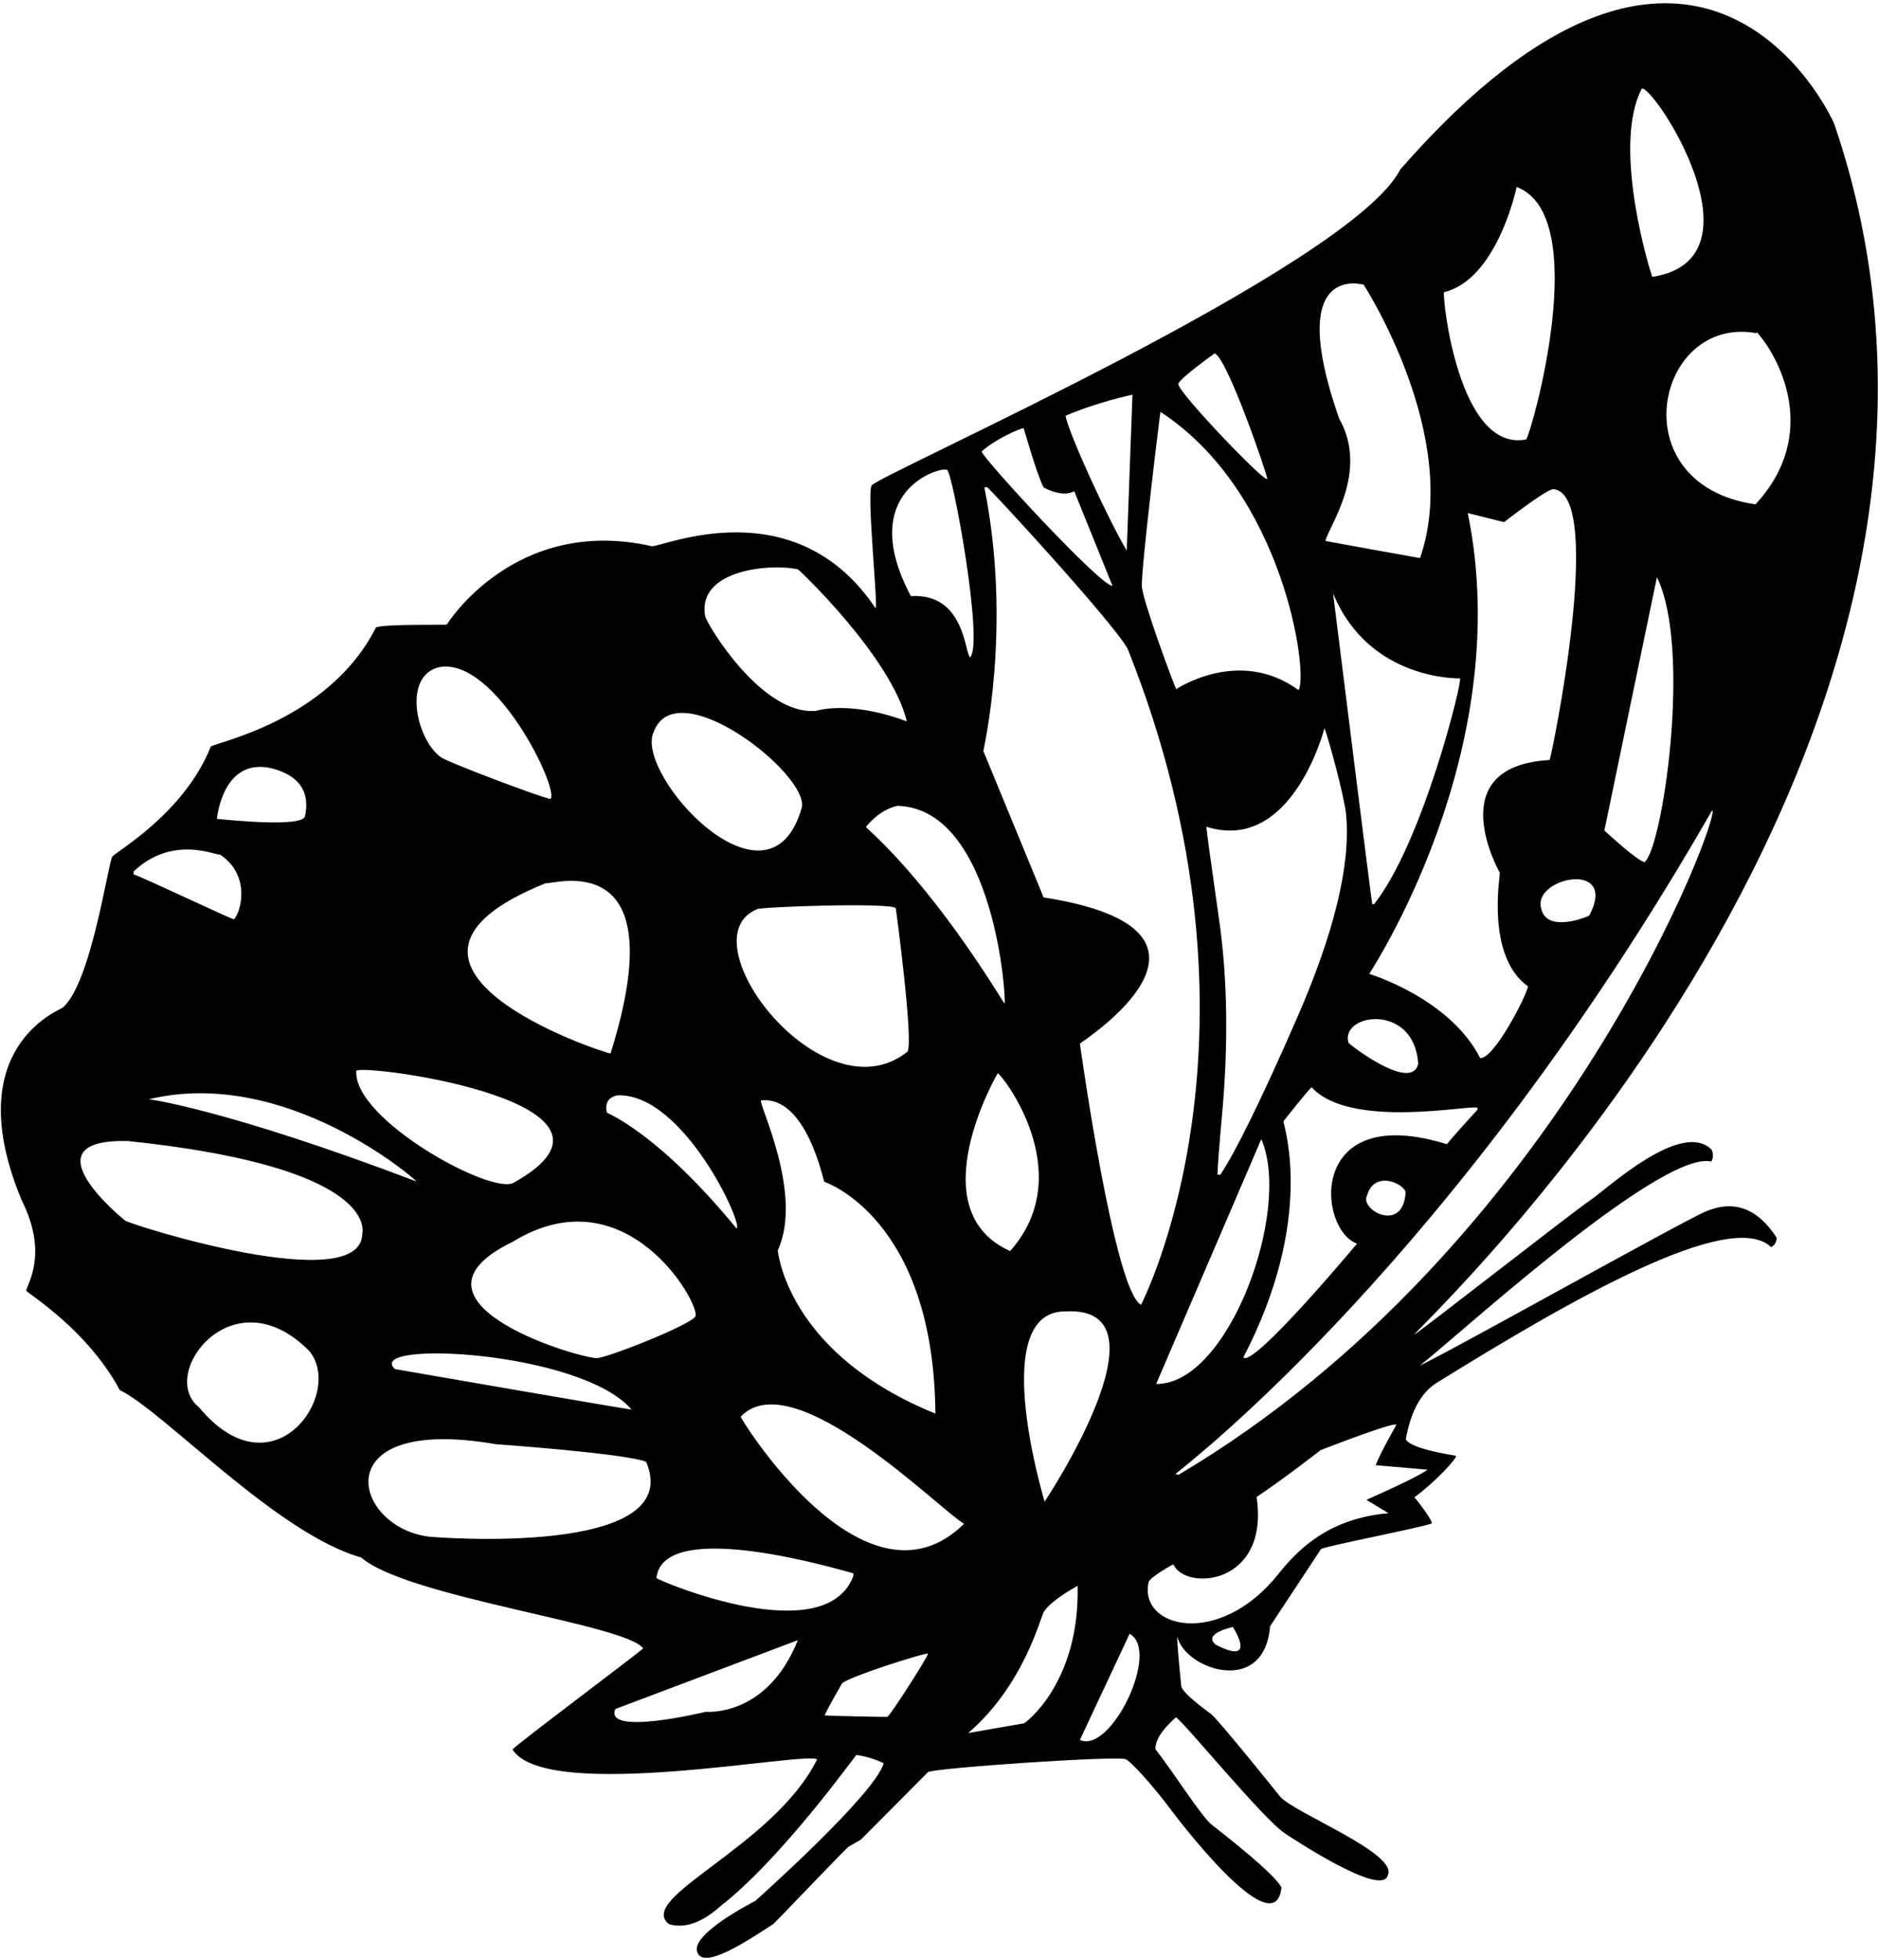 <?xml version="1.0" encoding="UTF-8"?>
<svg xmlns="http://www.w3.org/2000/svg" xmlns:xlink="http://www.w3.org/1999/xlink" width="530pt" height="553pt" viewBox="0 0 530 553" version="1.1">
<g id="surface1">
<path style=" stroke:none;fill-rule:nonzero;fill:rgb(0%,0%,0%);fill-opacity:1;" d="M 481.426 341.723 C 474.637 344.566 403.746 384.32 400.676 385.16 C 406.395 381.457 468.078 324.27 482.953 327.652 C 483.551 326.586 483.582 325.48 483.027 324.309 C 474.57 315.777 453.555 335.34 448.926 338.484 C 443.484 342.172 400.465 375.883 399.117 376.484 C 399.387 375.074 577.461 210.141 517.684 35.047 C 516.289 31.465 478.566 -47.578 395.148 47.844 C 381.172 75.289 247.379 134.137 245.973 136.973 C 244.566 139.812 247.914 171.414 247.078 171.551 C 224.219 137.473 186.738 154.453 183.934 154.078 C 145.18 145.336 126.098 176.18 126.098 176.18 C 125.797 176.375 108.043 175.953 106.094 177.02 C 92.734 203.398 60.707 209.414 59.48 210.629 C 51.902 229.621 32.477 240.387 31.684 241.66 C 30.5 243.547 25.68 277.57 17.676 284.258 C 16.91 284.934 -11.777 295.551 6.094 338.516 C 13.695 353.613 7.754 361.996 7.395 364.094 C 7.996 365.008 24.559 374.965 33.812 392.129 C 46.285 398.188 78.125 432.652 101.941 439.355 C 114.836 450.633 176.645 458.125 181.508 464.992 C 179.828 466.625 145.367 492.352 144.648 493.523 C 154.168 508.695 228.285 493.777 230.594 496.34 C 218.223 521.055 179.266 535.293 188.82 542.805 C 193.254 544.078 198.066 542.398 203.234 537.785 C 220.473 524.43 241.188 495.484 241.684 495.051 C 244.363 495.441 246.941 496.219 249.383 497.387 C 247.066 506.074 213.137 536.242 213.137 536.242 C 213.137 536.242 194.25 545.781 196.883 550.879 C 198.746 555.52 210.73 547.652 218.203 542.773 C 219.941 541.172 238.715 521.395 239.496 520.941 L 242.973 518.934 L 261.867 499.922 C 262.781 498.797 315.117 495.199 317.711 496.266 C 319.016 496.805 324.918 503.113 330.387 510.426 C 330.492 510.574 359.82 549.902 361.656 532.422 C 360.129 529.664 353.582 523.789 342.027 514.785 C 339.094 512.508 331.195 499.965 326.102 493.461 C 325.938 491.02 327.855 488.008 331.871 484.426 C 334.598 486.27 356.602 513.324 362.816 517.312 C 363.941 518.031 389.789 535.293 391.609 529.094 C 395.031 522.93 365.059 511.414 361.211 506.723 C 361.211 506.723 343.77 484.969 341.73 483.469 C 336.289 479.48 333.504 476.844 333.355 475.559 C 333.355 475.559 332.066 463.074 332.262 461.695 C 334.348 470.859 356.824 478.727 358.438 458.746 L 372.789 437.004 C 373.328 436.27 399.539 431.266 404.031 429.781 C 404.48 429.258 400.871 424.312 399.164 422.379 C 405.156 417.988 411.254 411.32 410.91 410.66 C 402.473 409.281 397.754 407.738 396.734 406.031 C 398.145 398.137 401.051 392.816 405.473 390.074 C 442.992 366.82 488.309 340.75 499.84 351.805 C 500.871 351.223 501.398 350.336 501.398 349.152 C 496.047 340.852 489.379 338.379 481.426 341.723 Z M 495.691 93.992 L 495.734 93.812 L 495.828 93.723 C 502.121 100.727 513.781 122.488 495.422 142.27 C 456.84 136.723 467.328 88.773 495.691 93.992 Z M 463.355 24.977 C 466.82 24.184 498.797 73.039 466.32 78.109 C 466.121 78.09 454.594 41.574 463.355 24.977 Z M 467.613 162.824 C 477.57 183.172 469.121 239.52 464.109 243.195 C 461.949 242.703 454.414 235.742 452.781 234.297 C 452.773 234.172 467.613 162.824 467.613 162.824 Z M 448.547 258.219 C 448.129 258.602 436.613 263.336 434.98 256.41 C 432.117 247.602 456.84 242.355 448.547 258.219 Z M 437.324 214.395 C 406.145 216.137 423.254 246.156 423.254 246.156 C 423.492 246.559 419.133 269.578 431.203 278.23 C 431.074 280.395 421.586 298.934 417.719 298.461 C 409.145 281.566 386.434 274.727 386.434 274.727 C 386.434 274.527 428.121 212.141 414.215 144.727 L 424.461 147.289 C 432.691 140.973 437.367 137.871 438.484 137.984 C 453.094 139.719 437.848 213.488 437.324 214.395 Z M 382.98 350.812 C 382.98 350.812 353.559 386.055 350.887 382.906 C 371.434 343.496 362.145 317.375 362.215 316.285 C 362.215 316.285 368.98 307.66 370.168 306.715 C 381.172 318.773 415.641 311.422 416.965 312.512 L 416.965 313.051 C 416.965 313.051 411.879 318.496 408.332 322.762 C 368.812 310.535 371.809 346.871 382.98 350.812 Z M 396.684 336.566 C 395.781 347.992 383.797 341.25 385.758 337.352 C 387.914 329.637 396.891 334.215 396.684 336.566 Z M 344.059 259.52 C 341.586 242.25 340.391 233.48 340.473 233.219 C 364.691 240.859 373.781 205.438 373.781 205.438 C 374.754 207.656 379.426 224.758 379.895 229.816 C 381.219 243.965 376.531 263.234 365.844 287.629 C 355.977 310.145 348.824 324.734 344.387 331.391 L 343.574 331.391 C 343.652 328.91 344.086 323.254 344.883 314.414 C 346.695 294.309 346.414 276.012 344.059 259.52 Z M 355.953 321.359 C 364.691 341.25 346.711 390.695 326.285 390.402 Z M 400.242 300.078 C 398.406 308.285 380.598 294.473 380.555 294.145 C 378.176 285.812 399.152 282.812 400.242 300.078 Z M 407.523 82.422 C 422.629 78.785 428.023 52.754 428.023 52.754 C 449.598 60.805 432.246 121.953 430.719 123.957 C 411.641 127.73 407.023 84.055 407.523 82.422 Z M 412.004 191.359 C 412.961 191.43 401.605 237.586 387.809 255.035 L 387.27 255.035 C 387.09 254.695 376.211 167.383 376.211 167.383 C 386.418 192.16 412.004 191.359 412.004 191.359 Z M 384.84 80.293 C 384.957 80.5 412.641 123.234 400.754 157.43 C 400.754 157.43 374.727 152.789 374.055 152.574 C 375.145 148.188 386.418 132.977 377.906 118.016 C 362.441 73.789 384.574 80.285 384.84 80.293 Z M 342.793 99.684 C 346.293 100.852 357.539 133.559 357.629 135.016 C 357.754 137.105 332.262 110.496 332.547 108.316 C 332.738 106.832 342.793 99.684 342.793 99.684 Z M 327.5 116.191 C 362.441 138.969 369.324 190.27 366.473 194.676 C 349.707 182.422 331.949 194.406 331.949 194.406 C 331.418 193.559 322.324 169.137 322.242 165.277 C 322.117 159.621 327.371 116.551 327.5 116.191 Z M 319.598 111.336 L 317.98 155.297 C 313.059 147.133 301.645 122.52 300.719 117.27 C 310.055 113.312 319.598 111.336 319.598 111.336 Z M 288.879 120.777 C 291.781 130.613 293.691 136.211 294.605 137.562 C 298.16 139.363 301.016 139.703 303.172 138.578 C 304.523 141.828 313.961 165.277 313.961 165.277 C 310.547 165.277 278.051 130.047 277.012 127.383 C 280.992 123.75 288.172 120.742 288.879 120.777 Z M 214.785 310.414 C 227.59 309.035 232.336 333.094 232.641 333.379 C 232.641 333.379 263.551 343.496 263.984 398.766 C 223.844 382.457 219.852 355.539 219.488 352.75 C 226.84 336.754 213.93 311.285 214.785 310.414 Z M 168.238 383.121 C 160.684 382.461 110.715 366.723 144.746 350.27 C 176.645 330.762 197.488 367.574 196.289 371.254 C 195.547 373.527 170.73 383.34 168.238 383.121 Z M 178.219 397.605 C 177.758 397.723 111.465 386.203 111.465 386.203 C 102.473 377.961 163.906 380.957 178.219 397.605 Z M 171.258 313.836 C 170.68 311.172 171.668 309.551 174.227 308.98 C 193.125 308.285 210.281 346.516 207.805 346.469 C 185.633 319.523 171.727 314.246 171.258 313.836 Z M 213.711 256.453 C 214.637 255.836 250.602 254.52 252.801 256.152 C 252.871 256.441 257.977 294.594 256.059 296.703 C 232.086 315.777 193.125 264.832 213.711 256.453 Z M 244.379 233.242 C 247.078 230.012 250.047 228.031 253.277 227.312 C 280.781 228.121 284.141 282.836 283.484 283.141 C 260.555 246.105 244.348 233.691 244.379 233.242 Z M 267.301 132.562 C 268.934 133.617 277.691 181.508 273.773 185.426 C 272.242 184.328 272.289 167.188 257.055 168.164 C 241.324 138.469 265.586 131.449 267.301 132.562 Z M 225.172 160.613 C 225.523 160.695 251.562 185.418 255.922 203.496 C 239.574 197.406 230.297 200.527 230.297 200.527 C 214.852 201.902 199.379 175.84 199.012 173.828 C 196.59 160.52 217.934 158.91 225.172 160.613 Z M 184.473 206.488 C 190.879 189.164 228.34 218.383 226.277 227.797 C 217.102 260.34 178.891 218.383 184.473 206.488 Z M 172.312 297.164 C 169.621 296.871 96.48 272.324 153.969 249.156 C 156.047 249.586 190.879 237.863 172.312 297.164 Z M 124.059 188.176 C 139.934 185.418 157.992 222.848 155.348 225.395 C 151.738 224.625 126.293 214.992 124.398 213.598 C 117.281 208.348 113.602 190.461 124.059 188.176 Z M 145.07 333.574 C 139.184 337.504 99.477 315.777 100.566 302.02 C 103.914 300.141 184.887 311.281 145.07 333.574 Z M 117.531 333.277 C 63.516 312.781 42.016 310.086 42.016 310.086 C 80.746 300.797 117.438 332.844 117.531 333.277 Z M 77.07 216.832 C 84.516 218.914 87.523 223.379 86.086 230.227 C 85.406 233.473 64.742 231.32 61.219 231.008 C 61.219 231.008 62.766 213.141 77.07 216.832 Z M 37.699 245.84 C 49.281 234.867 62.301 242.004 61.973 240.984 C 71.008 246.852 67.93 257.504 66.02 259.324 C 65.41 259.379 40.613 247.59 37.699 246.648 Z M 56.133 396.938 C 44.422 387.715 65.766 359.23 87.348 381.168 C 97.16 393.297 77 422.164 56.133 396.938 Z M 102.238 348.113 C 101.727 365.973 37.258 345.605 35.352 344.336 C 34.844 344 6.578 321.023 36.285 321.891 C 99.477 328.516 103.117 343.762 102.238 348.113 Z M 121.203 433.492 C 99.398 430.934 91.234 398.938 139.945 407.395 C 139.945 407.395 176.809 410.016 182.352 412.371 C 193.875 439.395 122.66 433.66 121.203 433.492 Z M 199.246 482.875 C 199.246 482.875 170.371 489.883 173.648 482.098 L 225.16 462.68 C 216.438 484.535 199.246 482.875 199.246 482.875 Z M 185.258 445.156 C 187.133 427.406 239.383 443.555 240.816 443.805 L 240.816 444.613 C 232.832 465.617 186.684 446.246 185.258 445.156 Z M 250.414 484.316 C 250.301 484.367 233.273 484.035 232.777 483.887 C 232.727 483.371 237.566 474.984 237.566 474.984 C 238.406 473.32 261.938 465.891 261.906 466.488 C 261.863 467.371 251.266 483.949 250.414 484.316 Z M 209.02 399.656 C 223.844 383.953 265.566 426.266 272.086 429.84 C 244.07 457.375 208.871 399.922 209.02 399.656 Z M 281.57 302.746 C 282.453 302.746 304.754 330.762 285.074 352.914 C 259.055 341.25 281.57 302.746 281.57 302.746 Z M 300.746 369.934 C 331.727 368.223 294.812 423.605 294.812 423.605 C 293.547 419.363 279.281 369.719 300.746 369.934 Z M 288.953 486.141 L 273.234 488.875 C 289.023 475.355 293.668 456.043 294.605 454.641 C 295.988 452.562 299.16 450.129 304.117 447.34 C 304.754 474.605 289.473 485.996 288.953 486.141 Z M 304.766 490.816 L 318.789 460.879 C 327.605 465.617 313.559 494.836 304.766 490.816 Z M 304.766 294.414 C 304.676 294.168 354.953 262.586 294.516 253.148 C 294.227 252.387 277.523 211.883 277.523 211.883 C 277.426 211.695 285.777 177.18 277.793 137.445 L 278.602 137.445 C 279.004 137.445 313.535 174.82 318.219 182.965 C 361.695 291.805 322.027 368.047 322.027 368.047 C 314.496 364.477 304.766 294.414 304.766 294.414 Z M 343.102 463.961 C 339.219 460.746 347.945 458.965 347.945 458.965 C 347.945 458.965 355.141 470.113 343.102 463.961 Z M 402.91 414.598 C 400.656 416.141 394.902 418.973 385.648 423.094 L 391.855 426.867 C 373.867 428.344 365.152 438.562 360.723 444.09 C 343.914 465.062 321.246 459.207 324.156 446.285 C 324.449 444.992 330.887 441.32 331.168 441.297 C 334.32 448.789 358.324 447.449 354.633 422.281 C 362.125 417.305 372.703 409.066 372.703 409.066 C 372.703 409.066 395.07 400.352 394.012 402.055 C 394.012 402.055 389.406 410.113 388.246 413.309 Z M 332.547 416.055 L 331.734 415.781 C 334.727 413.309 410.391 355.484 483.176 228.605 C 486.246 228.496 441.109 351.738 332.547 416.055 "/>
</g>
</svg>
